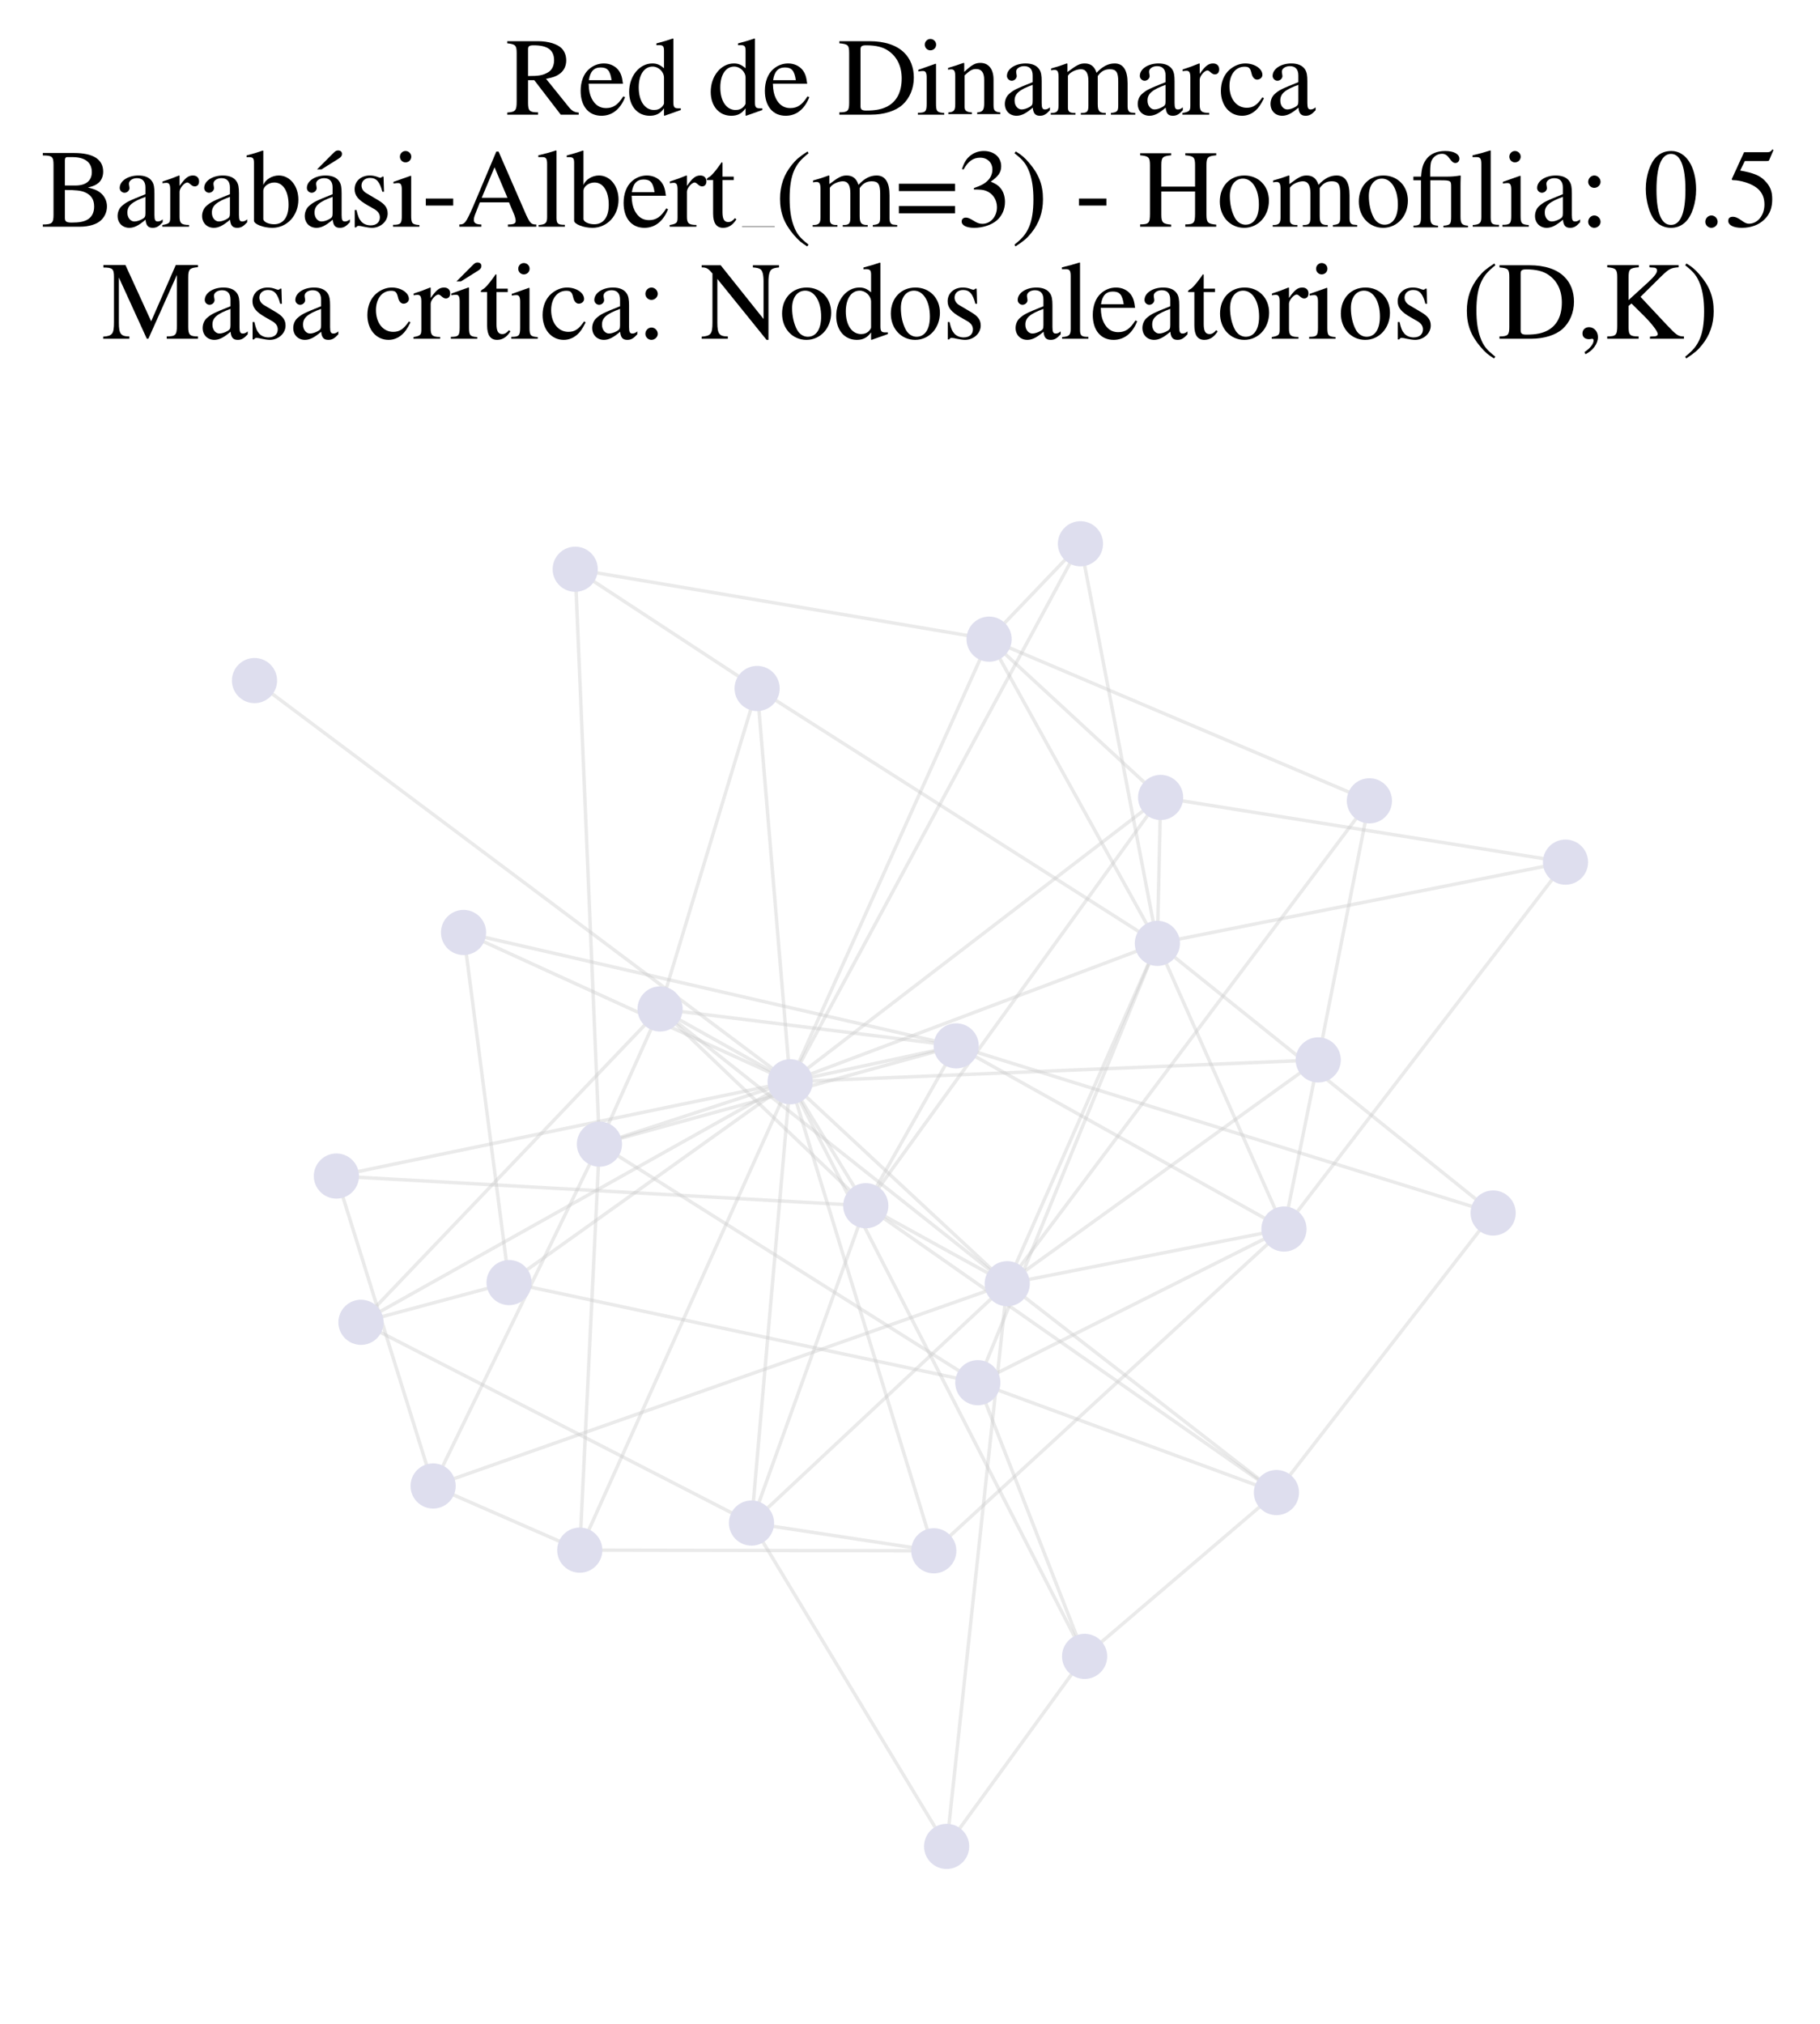 <?xml version="1.0" encoding="utf-8" standalone="no"?>
<!DOCTYPE svg PUBLIC "-//W3C//DTD SVG 1.1//EN"
  "http://www.w3.org/Graphics/SVG/1.1/DTD/svg11.dtd">
<svg xmlns:xlink="http://www.w3.org/1999/xlink" width="160.052pt" height="177.988pt" viewBox="0 0 160.052 177.988" xmlns="http://www.w3.org/2000/svg" version="1.1">
 <defs>
  <style type="text/css">*{stroke-linejoin: round; stroke-linecap: butt}</style>
 </defs>
 <g id="figure_1">
  <g id="patch_1">
   <path d="M 0 177.988 
L 160.052 177.988 
L 160.052 -0 
L 0 -0 
z
" style="fill: #ffffff"/>
  </g>
  <g id="axes_1">
   <g id="LineCollection_1">
    <path d="M 69.485 95.124 
L 58.048 88.721 
" clip-path="url(#pc110da9349)" style="fill: none; stroke: #cccccc; stroke-opacity: 0.4; stroke-width: 0.3"/>
    <path d="M 69.485 95.124 
L 115.926 93.201 
" clip-path="url(#pc110da9349)" style="fill: none; stroke: #cccccc; stroke-opacity: 0.4; stroke-width: 0.3"/>
    <path d="M 69.485 95.124 
L 22.382 59.845 
" clip-path="url(#pc110da9349)" style="fill: none; stroke: #cccccc; stroke-opacity: 0.4; stroke-width: 0.3"/>
    <path d="M 69.485 95.124 
L 88.577 112.882 
" clip-path="url(#pc110da9349)" style="fill: none; stroke: #cccccc; stroke-opacity: 0.4; stroke-width: 0.3"/>
    <path d="M 69.485 95.124 
L 76.137 106.024 
" clip-path="url(#pc110da9349)" style="fill: none; stroke: #cccccc; stroke-opacity: 0.4; stroke-width: 0.3"/>
    <path d="M 69.485 95.124 
L 84.088 91.968 
" clip-path="url(#pc110da9349)" style="fill: none; stroke: #cccccc; stroke-opacity: 0.4; stroke-width: 0.3"/>
    <path d="M 69.485 95.124 
L 52.715 100.608 
" clip-path="url(#pc110da9349)" style="fill: none; stroke: #cccccc; stroke-opacity: 0.4; stroke-width: 0.3"/>
    <path d="M 69.485 95.124 
L 66.088 133.929 
" clip-path="url(#pc110da9349)" style="fill: none; stroke: #cccccc; stroke-opacity: 0.4; stroke-width: 0.3"/>
    <path d="M 69.485 95.124 
L 82.117 136.368 
" clip-path="url(#pc110da9349)" style="fill: none; stroke: #cccccc; stroke-opacity: 0.4; stroke-width: 0.3"/>
    <path d="M 69.485 95.124 
L 31.745 116.275 
" clip-path="url(#pc110da9349)" style="fill: none; stroke: #cccccc; stroke-opacity: 0.4; stroke-width: 0.3"/>
    <path d="M 69.485 95.124 
L 50.985 136.31 
" clip-path="url(#pc110da9349)" style="fill: none; stroke: #cccccc; stroke-opacity: 0.4; stroke-width: 0.3"/>
    <path d="M 69.485 95.124 
L 101.78 82.955 
" clip-path="url(#pc110da9349)" style="fill: none; stroke: #cccccc; stroke-opacity: 0.4; stroke-width: 0.3"/>
    <path d="M 69.485 95.124 
L 44.769 112.782 
" clip-path="url(#pc110da9349)" style="fill: none; stroke: #cccccc; stroke-opacity: 0.4; stroke-width: 0.3"/>
    <path d="M 69.485 95.124 
L 40.763 81.997 
" clip-path="url(#pc110da9349)" style="fill: none; stroke: #cccccc; stroke-opacity: 0.4; stroke-width: 0.3"/>
    <path d="M 69.485 95.124 
L 95.381 145.651 
" clip-path="url(#pc110da9349)" style="fill: none; stroke: #cccccc; stroke-opacity: 0.4; stroke-width: 0.3"/>
    <path d="M 69.485 95.124 
L 102.066 70.121 
" clip-path="url(#pc110da9349)" style="fill: none; stroke: #cccccc; stroke-opacity: 0.4; stroke-width: 0.3"/>
    <path d="M 69.485 95.124 
L 86.982 56.205 
" clip-path="url(#pc110da9349)" style="fill: none; stroke: #cccccc; stroke-opacity: 0.4; stroke-width: 0.3"/>
    <path d="M 69.485 95.124 
L 29.584 103.415 
" clip-path="url(#pc110da9349)" style="fill: none; stroke: #cccccc; stroke-opacity: 0.4; stroke-width: 0.3"/>
    <path d="M 69.485 95.124 
L 95.017 47.815 
" clip-path="url(#pc110da9349)" style="fill: none; stroke: #cccccc; stroke-opacity: 0.4; stroke-width: 0.3"/>
    <path d="M 69.485 95.124 
L 66.583 60.541 
" clip-path="url(#pc110da9349)" style="fill: none; stroke: #cccccc; stroke-opacity: 0.4; stroke-width: 0.3"/>
    <path d="M 58.048 88.721 
L 88.577 112.882 
" clip-path="url(#pc110da9349)" style="fill: none; stroke: #cccccc; stroke-opacity: 0.4; stroke-width: 0.3"/>
    <path d="M 58.048 88.721 
L 76.137 106.024 
" clip-path="url(#pc110da9349)" style="fill: none; stroke: #cccccc; stroke-opacity: 0.4; stroke-width: 0.3"/>
    <path d="M 58.048 88.721 
L 84.088 91.968 
" clip-path="url(#pc110da9349)" style="fill: none; stroke: #cccccc; stroke-opacity: 0.4; stroke-width: 0.3"/>
    <path d="M 58.048 88.721 
L 52.715 100.608 
" clip-path="url(#pc110da9349)" style="fill: none; stroke: #cccccc; stroke-opacity: 0.4; stroke-width: 0.3"/>
    <path d="M 58.048 88.721 
L 31.745 116.275 
" clip-path="url(#pc110da9349)" style="fill: none; stroke: #cccccc; stroke-opacity: 0.4; stroke-width: 0.3"/>
    <path d="M 58.048 88.721 
L 66.583 60.541 
" clip-path="url(#pc110da9349)" style="fill: none; stroke: #cccccc; stroke-opacity: 0.4; stroke-width: 0.3"/>
    <path d="M 115.926 93.201 
L 88.577 112.882 
" clip-path="url(#pc110da9349)" style="fill: none; stroke: #cccccc; stroke-opacity: 0.4; stroke-width: 0.3"/>
    <path d="M 115.926 93.201 
L 112.913 108.074 
" clip-path="url(#pc110da9349)" style="fill: none; stroke: #cccccc; stroke-opacity: 0.4; stroke-width: 0.3"/>
    <path d="M 115.926 93.201 
L 120.427 70.419 
" clip-path="url(#pc110da9349)" style="fill: none; stroke: #cccccc; stroke-opacity: 0.4; stroke-width: 0.3"/>
    <path d="M 88.577 112.882 
L 76.137 106.024 
" clip-path="url(#pc110da9349)" style="fill: none; stroke: #cccccc; stroke-opacity: 0.4; stroke-width: 0.3"/>
    <path d="M 88.577 112.882 
L 112.913 108.074 
" clip-path="url(#pc110da9349)" style="fill: none; stroke: #cccccc; stroke-opacity: 0.4; stroke-width: 0.3"/>
    <path d="M 88.577 112.882 
L 66.088 133.929 
" clip-path="url(#pc110da9349)" style="fill: none; stroke: #cccccc; stroke-opacity: 0.4; stroke-width: 0.3"/>
    <path d="M 88.577 112.882 
L 101.78 82.955 
" clip-path="url(#pc110da9349)" style="fill: none; stroke: #cccccc; stroke-opacity: 0.4; stroke-width: 0.3"/>
    <path d="M 88.577 112.882 
L 38.089 130.668 
" clip-path="url(#pc110da9349)" style="fill: none; stroke: #cccccc; stroke-opacity: 0.4; stroke-width: 0.3"/>
    <path d="M 88.577 112.882 
L 112.251 131.247 
" clip-path="url(#pc110da9349)" style="fill: none; stroke: #cccccc; stroke-opacity: 0.4; stroke-width: 0.3"/>
    <path d="M 88.577 112.882 
L 120.427 70.419 
" clip-path="url(#pc110da9349)" style="fill: none; stroke: #cccccc; stroke-opacity: 0.4; stroke-width: 0.3"/>
    <path d="M 88.577 112.882 
L 83.247 162.361 
" clip-path="url(#pc110da9349)" style="fill: none; stroke: #cccccc; stroke-opacity: 0.4; stroke-width: 0.3"/>
    <path d="M 76.137 106.024 
L 84.088 91.968 
" clip-path="url(#pc110da9349)" style="fill: none; stroke: #cccccc; stroke-opacity: 0.4; stroke-width: 0.3"/>
    <path d="M 76.137 106.024 
L 66.088 133.929 
" clip-path="url(#pc110da9349)" style="fill: none; stroke: #cccccc; stroke-opacity: 0.4; stroke-width: 0.3"/>
    <path d="M 76.137 106.024 
L 112.251 131.247 
" clip-path="url(#pc110da9349)" style="fill: none; stroke: #cccccc; stroke-opacity: 0.4; stroke-width: 0.3"/>
    <path d="M 76.137 106.024 
L 102.066 70.121 
" clip-path="url(#pc110da9349)" style="fill: none; stroke: #cccccc; stroke-opacity: 0.4; stroke-width: 0.3"/>
    <path d="M 76.137 106.024 
L 29.584 103.415 
" clip-path="url(#pc110da9349)" style="fill: none; stroke: #cccccc; stroke-opacity: 0.4; stroke-width: 0.3"/>
    <path d="M 84.088 91.968 
L 52.715 100.608 
" clip-path="url(#pc110da9349)" style="fill: none; stroke: #cccccc; stroke-opacity: 0.4; stroke-width: 0.3"/>
    <path d="M 84.088 91.968 
L 112.913 108.074 
" clip-path="url(#pc110da9349)" style="fill: none; stroke: #cccccc; stroke-opacity: 0.4; stroke-width: 0.3"/>
    <path d="M 84.088 91.968 
L 40.763 81.997 
" clip-path="url(#pc110da9349)" style="fill: none; stroke: #cccccc; stroke-opacity: 0.4; stroke-width: 0.3"/>
    <path d="M 84.088 91.968 
L 131.308 106.665 
" clip-path="url(#pc110da9349)" style="fill: none; stroke: #cccccc; stroke-opacity: 0.4; stroke-width: 0.3"/>
    <path d="M 52.715 100.608 
L 50.985 136.31 
" clip-path="url(#pc110da9349)" style="fill: none; stroke: #cccccc; stroke-opacity: 0.4; stroke-width: 0.3"/>
    <path d="M 52.715 100.608 
L 85.99 121.585 
" clip-path="url(#pc110da9349)" style="fill: none; stroke: #cccccc; stroke-opacity: 0.4; stroke-width: 0.3"/>
    <path d="M 52.715 100.608 
L 38.089 130.668 
" clip-path="url(#pc110da9349)" style="fill: none; stroke: #cccccc; stroke-opacity: 0.4; stroke-width: 0.3"/>
    <path d="M 52.715 100.608 
L 50.585 50.055 
" clip-path="url(#pc110da9349)" style="fill: none; stroke: #cccccc; stroke-opacity: 0.4; stroke-width: 0.3"/>
    <path d="M 112.913 108.074 
L 82.117 136.368 
" clip-path="url(#pc110da9349)" style="fill: none; stroke: #cccccc; stroke-opacity: 0.4; stroke-width: 0.3"/>
    <path d="M 112.913 108.074 
L 101.78 82.955 
" clip-path="url(#pc110da9349)" style="fill: none; stroke: #cccccc; stroke-opacity: 0.4; stroke-width: 0.3"/>
    <path d="M 112.913 108.074 
L 85.99 121.585 
" clip-path="url(#pc110da9349)" style="fill: none; stroke: #cccccc; stroke-opacity: 0.4; stroke-width: 0.3"/>
    <path d="M 112.913 108.074 
L 137.671 75.812 
" clip-path="url(#pc110da9349)" style="fill: none; stroke: #cccccc; stroke-opacity: 0.4; stroke-width: 0.3"/>
    <path d="M 66.088 133.929 
L 82.117 136.368 
" clip-path="url(#pc110da9349)" style="fill: none; stroke: #cccccc; stroke-opacity: 0.4; stroke-width: 0.3"/>
    <path d="M 66.088 133.929 
L 31.745 116.275 
" clip-path="url(#pc110da9349)" style="fill: none; stroke: #cccccc; stroke-opacity: 0.4; stroke-width: 0.3"/>
    <path d="M 66.088 133.929 
L 83.247 162.361 
" clip-path="url(#pc110da9349)" style="fill: none; stroke: #cccccc; stroke-opacity: 0.4; stroke-width: 0.3"/>
    <path d="M 82.117 136.368 
L 50.985 136.31 
" clip-path="url(#pc110da9349)" style="fill: none; stroke: #cccccc; stroke-opacity: 0.4; stroke-width: 0.3"/>
    <path d="M 31.745 116.275 
L 44.769 112.782 
" clip-path="url(#pc110da9349)" style="fill: none; stroke: #cccccc; stroke-opacity: 0.4; stroke-width: 0.3"/>
    <path d="M 50.985 136.31 
L 38.089 130.668 
" clip-path="url(#pc110da9349)" style="fill: none; stroke: #cccccc; stroke-opacity: 0.4; stroke-width: 0.3"/>
    <path d="M 101.78 82.955 
L 85.99 121.585 
" clip-path="url(#pc110da9349)" style="fill: none; stroke: #cccccc; stroke-opacity: 0.4; stroke-width: 0.3"/>
    <path d="M 101.78 82.955 
L 102.066 70.121 
" clip-path="url(#pc110da9349)" style="fill: none; stroke: #cccccc; stroke-opacity: 0.4; stroke-width: 0.3"/>
    <path d="M 101.78 82.955 
L 86.982 56.205 
" clip-path="url(#pc110da9349)" style="fill: none; stroke: #cccccc; stroke-opacity: 0.4; stroke-width: 0.3"/>
    <path d="M 101.78 82.955 
L 95.017 47.815 
" clip-path="url(#pc110da9349)" style="fill: none; stroke: #cccccc; stroke-opacity: 0.4; stroke-width: 0.3"/>
    <path d="M 101.78 82.955 
L 66.583 60.541 
" clip-path="url(#pc110da9349)" style="fill: none; stroke: #cccccc; stroke-opacity: 0.4; stroke-width: 0.3"/>
    <path d="M 101.78 82.955 
L 137.671 75.812 
" clip-path="url(#pc110da9349)" style="fill: none; stroke: #cccccc; stroke-opacity: 0.4; stroke-width: 0.3"/>
    <path d="M 101.78 82.955 
L 131.308 106.665 
" clip-path="url(#pc110da9349)" style="fill: none; stroke: #cccccc; stroke-opacity: 0.4; stroke-width: 0.3"/>
    <path d="M 85.99 121.585 
L 44.769 112.782 
" clip-path="url(#pc110da9349)" style="fill: none; stroke: #cccccc; stroke-opacity: 0.4; stroke-width: 0.3"/>
    <path d="M 85.99 121.585 
L 112.251 131.247 
" clip-path="url(#pc110da9349)" style="fill: none; stroke: #cccccc; stroke-opacity: 0.4; stroke-width: 0.3"/>
    <path d="M 85.99 121.585 
L 95.381 145.651 
" clip-path="url(#pc110da9349)" style="fill: none; stroke: #cccccc; stroke-opacity: 0.4; stroke-width: 0.3"/>
    <path d="M 38.089 130.668 
L 29.584 103.415 
" clip-path="url(#pc110da9349)" style="fill: none; stroke: #cccccc; stroke-opacity: 0.4; stroke-width: 0.3"/>
    <path d="M 44.769 112.782 
L 40.763 81.997 
" clip-path="url(#pc110da9349)" style="fill: none; stroke: #cccccc; stroke-opacity: 0.4; stroke-width: 0.3"/>
    <path d="M 112.251 131.247 
L 95.381 145.651 
" clip-path="url(#pc110da9349)" style="fill: none; stroke: #cccccc; stroke-opacity: 0.4; stroke-width: 0.3"/>
    <path d="M 112.251 131.247 
L 131.308 106.665 
" clip-path="url(#pc110da9349)" style="fill: none; stroke: #cccccc; stroke-opacity: 0.4; stroke-width: 0.3"/>
    <path d="M 95.381 145.651 
L 83.247 162.361 
" clip-path="url(#pc110da9349)" style="fill: none; stroke: #cccccc; stroke-opacity: 0.4; stroke-width: 0.3"/>
    <path d="M 102.066 70.121 
L 86.982 56.205 
" clip-path="url(#pc110da9349)" style="fill: none; stroke: #cccccc; stroke-opacity: 0.4; stroke-width: 0.3"/>
    <path d="M 102.066 70.121 
L 137.671 75.812 
" clip-path="url(#pc110da9349)" style="fill: none; stroke: #cccccc; stroke-opacity: 0.4; stroke-width: 0.3"/>
    <path d="M 86.982 56.205 
L 95.017 47.815 
" clip-path="url(#pc110da9349)" style="fill: none; stroke: #cccccc; stroke-opacity: 0.4; stroke-width: 0.3"/>
    <path d="M 86.982 56.205 
L 120.427 70.419 
" clip-path="url(#pc110da9349)" style="fill: none; stroke: #cccccc; stroke-opacity: 0.4; stroke-width: 0.3"/>
    <path d="M 86.982 56.205 
L 50.585 50.055 
" clip-path="url(#pc110da9349)" style="fill: none; stroke: #cccccc; stroke-opacity: 0.4; stroke-width: 0.3"/>
    <path d="M 66.583 60.541 
L 50.585 50.055 
" clip-path="url(#pc110da9349)" style="fill: none; stroke: #cccccc; stroke-opacity: 0.4; stroke-width: 0.3"/>
   </g>
   <g id="PathCollection_1">
    <defs>
     <path id="C0_0_9c1cc01ea0" d="M 0 1.936 
C 0.514 1.936 1.006 1.732 1.369 1.369 
C 1.732 1.006 1.936 0.514 1.936 -0 
C 1.936 -0.514 1.732 -1.006 1.369 -1.369 
C 1.006 -1.732 0.514 -1.936 0 -1.936 
C -0.514 -1.936 -1.006 -1.732 -1.369 -1.369 
C -1.732 -1.006 -1.936 -0.514 -1.936 0 
C -1.936 0.514 -1.732 1.006 -1.369 1.369 
C -1.006 1.732 -0.514 1.936 0 1.936 
z
"/>
    </defs>
    <g clip-path="url(#pc110da9349)">
     <use xlink:href="#C0_0_9c1cc01ea0" x="69.485" y="95.124" style="fill: #dedeee; stroke: #dedeee; stroke-width: 0.1"/>
    </g>
    <g clip-path="url(#pc110da9349)">
     <use xlink:href="#C0_0_9c1cc01ea0" x="58.048" y="88.721" style="fill: #dedeee; stroke: #dedeee; stroke-width: 0.1"/>
    </g>
    <g clip-path="url(#pc110da9349)">
     <use xlink:href="#C0_0_9c1cc01ea0" x="115.926" y="93.201" style="fill: #dedeee; stroke: #dedeee; stroke-width: 0.1"/>
    </g>
    <g clip-path="url(#pc110da9349)">
     <use xlink:href="#C0_0_9c1cc01ea0" x="22.382" y="59.845" style="fill: #dedeee; stroke: #dedeee; stroke-width: 0.1"/>
    </g>
    <g clip-path="url(#pc110da9349)">
     <use xlink:href="#C0_0_9c1cc01ea0" x="88.577" y="112.882" style="fill: #dedeee; stroke: #dedeee; stroke-width: 0.1"/>
    </g>
    <g clip-path="url(#pc110da9349)">
     <use xlink:href="#C0_0_9c1cc01ea0" x="76.137" y="106.024" style="fill: #dedeee; stroke: #dedeee; stroke-width: 0.1"/>
    </g>
    <g clip-path="url(#pc110da9349)">
     <use xlink:href="#C0_0_9c1cc01ea0" x="84.088" y="91.968" style="fill: #dedeee; stroke: #dedeee; stroke-width: 0.1"/>
    </g>
    <g clip-path="url(#pc110da9349)">
     <use xlink:href="#C0_0_9c1cc01ea0" x="52.715" y="100.608" style="fill: #dedeee; stroke: #dedeee; stroke-width: 0.1"/>
    </g>
    <g clip-path="url(#pc110da9349)">
     <use xlink:href="#C0_0_9c1cc01ea0" x="112.913" y="108.074" style="fill: #dedeee; stroke: #dedeee; stroke-width: 0.1"/>
    </g>
    <g clip-path="url(#pc110da9349)">
     <use xlink:href="#C0_0_9c1cc01ea0" x="66.088" y="133.929" style="fill: #dedeee; stroke: #dedeee; stroke-width: 0.1"/>
    </g>
    <g clip-path="url(#pc110da9349)">
     <use xlink:href="#C0_0_9c1cc01ea0" x="82.117" y="136.368" style="fill: #dedeee; stroke: #dedeee; stroke-width: 0.1"/>
    </g>
    <g clip-path="url(#pc110da9349)">
     <use xlink:href="#C0_0_9c1cc01ea0" x="31.745" y="116.275" style="fill: #dedeee; stroke: #dedeee; stroke-width: 0.1"/>
    </g>
    <g clip-path="url(#pc110da9349)">
     <use xlink:href="#C0_0_9c1cc01ea0" x="50.985" y="136.31" style="fill: #dedeee; stroke: #dedeee; stroke-width: 0.1"/>
    </g>
    <g clip-path="url(#pc110da9349)">
     <use xlink:href="#C0_0_9c1cc01ea0" x="101.78" y="82.955" style="fill: #dedeee; stroke: #dedeee; stroke-width: 0.1"/>
    </g>
    <g clip-path="url(#pc110da9349)">
     <use xlink:href="#C0_0_9c1cc01ea0" x="85.99" y="121.585" style="fill: #dedeee; stroke: #dedeee; stroke-width: 0.1"/>
    </g>
    <g clip-path="url(#pc110da9349)">
     <use xlink:href="#C0_0_9c1cc01ea0" x="38.089" y="130.668" style="fill: #dedeee; stroke: #dedeee; stroke-width: 0.1"/>
    </g>
    <g clip-path="url(#pc110da9349)">
     <use xlink:href="#C0_0_9c1cc01ea0" x="44.769" y="112.782" style="fill: #dedeee; stroke: #dedeee; stroke-width: 0.1"/>
    </g>
    <g clip-path="url(#pc110da9349)">
     <use xlink:href="#C0_0_9c1cc01ea0" x="40.763" y="81.997" style="fill: #dedeee; stroke: #dedeee; stroke-width: 0.1"/>
    </g>
    <g clip-path="url(#pc110da9349)">
     <use xlink:href="#C0_0_9c1cc01ea0" x="112.251" y="131.247" style="fill: #dedeee; stroke: #dedeee; stroke-width: 0.1"/>
    </g>
    <g clip-path="url(#pc110da9349)">
     <use xlink:href="#C0_0_9c1cc01ea0" x="95.381" y="145.651" style="fill: #dedeee; stroke: #dedeee; stroke-width: 0.1"/>
    </g>
    <g clip-path="url(#pc110da9349)">
     <use xlink:href="#C0_0_9c1cc01ea0" x="102.066" y="70.121" style="fill: #dedeee; stroke: #dedeee; stroke-width: 0.1"/>
    </g>
    <g clip-path="url(#pc110da9349)">
     <use xlink:href="#C0_0_9c1cc01ea0" x="86.982" y="56.205" style="fill: #dedeee; stroke: #dedeee; stroke-width: 0.1"/>
    </g>
    <g clip-path="url(#pc110da9349)">
     <use xlink:href="#C0_0_9c1cc01ea0" x="29.584" y="103.415" style="fill: #dedeee; stroke: #dedeee; stroke-width: 0.1"/>
    </g>
    <g clip-path="url(#pc110da9349)">
     <use xlink:href="#C0_0_9c1cc01ea0" x="95.017" y="47.815" style="fill: #dedeee; stroke: #dedeee; stroke-width: 0.1"/>
    </g>
    <g clip-path="url(#pc110da9349)">
     <use xlink:href="#C0_0_9c1cc01ea0" x="66.583" y="60.541" style="fill: #dedeee; stroke: #dedeee; stroke-width: 0.1"/>
    </g>
    <g clip-path="url(#pc110da9349)">
     <use xlink:href="#C0_0_9c1cc01ea0" x="120.427" y="70.419" style="fill: #dedeee; stroke: #dedeee; stroke-width: 0.1"/>
    </g>
    <g clip-path="url(#pc110da9349)">
     <use xlink:href="#C0_0_9c1cc01ea0" x="137.671" y="75.812" style="fill: #dedeee; stroke: #dedeee; stroke-width: 0.1"/>
    </g>
    <g clip-path="url(#pc110da9349)">
     <use xlink:href="#C0_0_9c1cc01ea0" x="131.308" y="106.665" style="fill: #dedeee; stroke: #dedeee; stroke-width: 0.1"/>
    </g>
    <g clip-path="url(#pc110da9349)">
     <use xlink:href="#C0_0_9c1cc01ea0" x="50.585" y="50.055" style="fill: #dedeee; stroke: #dedeee; stroke-width: 0.1"/>
    </g>
    <g clip-path="url(#pc110da9349)">
     <use xlink:href="#C0_0_9c1cc01ea0" x="83.247" y="162.361" style="fill: #dedeee; stroke: #dedeee; stroke-width: 0.1"/>
    </g>
   </g>
   <g id="text_1">
    <!-- Red de Dinamarca -->
    <g transform="translate(44.438 10.084) scale(0.096 -0.096)">
     <defs>
      <path id="NimbusRomNo9L-Regu-52" d="M 4218 121 
C 3974 140 3846 205 3661 424 
L 2342 2061 
C 2771 2143 2963 2219 3174 2388 
C 3379 2553 3501 2818 3501 3113 
C 3501 3385 3418 3618 3251 3801 
C 3008 4059 2477 4224 1875 4224 
L 109 4224 
L 109 4102 
C 589 4051 653 3981 653 3528 
L 653 765 
C 653 236 589 159 109 121 
L 109 0 
L 1882 0 
L 1882 134 
C 1389 134 1306 219 1306 692 
L 1306 1984 
L 1664 1984 
L 3187 0 
L 4218 0 
L 4218 121 
z
M 1306 3762 
C 1306 3937 1376 3987 1632 3987 
C 2432 3987 2803 3716 2803 3123 
C 2803 2807 2669 2542 2438 2423 
C 2144 2258 1920 2221 1306 2221 
L 1306 3762 
z
" transform="scale(0.016)"/>
      <path id="NimbusRomNo9L-Regu-65" d="M 2611 1053 
C 2304 564 2029 378 1619 378 
C 1254 378 979 564 794 930 
C 678 1174 634 1386 621 1779 
L 2592 1779 
C 2541 2193 2477 2377 2317 2581 
C 2125 2811 1830 2944 1498 2944 
C 1178 2944 877 2829 634 2611 
C 333 2349 160 1894 160 1370 
C 160 486 621 -64 1357 -64 
C 1965 -64 2445 315 2714 1008 
L 2611 1053 
z
M 634 1984 
C 704 2479 922 2714 1312 2714 
C 1702 2714 1856 2535 1939 1984 
L 634 1984 
z
" transform="scale(0.016)"/>
      <path id="NimbusRomNo9L-Regu-64" d="M 2202 -64 
L 3142 269 
L 3142 365 
C 3027 365 3014 365 2995 365 
C 2765 365 2714 435 2714 731 
L 2714 4364 
L 2682 4377 
C 2374 4268 2150 4204 1741 4096 
L 1741 3994 
C 1792 4000 1830 4000 1882 4000 
C 2118 4000 2176 3936 2176 3672 
L 2176 2669 
C 1933 2874 1760 2944 1504 2944 
C 768 2944 173 2221 173 1312 
C 173 493 653 -64 1357 -64 
C 1715 -64 1958 64 2176 365 
L 2176 -45 
L 2202 -64 
z
M 2176 653 
C 2176 608 2131 531 2067 461 
C 1952 333 1792 269 1606 269 
C 1075 269 723 781 723 1568 
C 723 2291 1037 2765 1523 2765 
C 1862 2765 2176 2464 2176 2125 
L 2176 653 
z
" transform="scale(0.016)"/>
      <path id="NimbusRomNo9L-Regu-44" d="M 666 679 
C 666 217 589 134 102 134 
L 102 0 
L 1920 0 
C 2662 0 3334 210 3731 568 
C 4147 944 4384 1512 4384 2131 
C 4384 2706 4192 3203 3840 3554 
C 3405 3994 2707 4224 1830 4224 
L 102 4224 
L 102 4102 
C 608 4057 666 4000 666 3525 
L 666 679 
z
M 1318 3738 
C 1318 3936 1389 3987 1651 3987 
C 2202 3987 2618 3885 2925 3668 
C 3424 3323 3686 2775 3686 2087 
C 3686 1334 3424 798 2906 498 
C 2579 314 2208 237 1651 237 
C 1395 237 1318 294 1318 498 
L 1318 3738 
z
" transform="scale(0.016)"/>
      <path id="NimbusRomNo9L-Regu-69" d="M 1120 2929 
L 128 2579 
L 128 2484 
L 179 2490 
C 256 2502 339 2509 397 2509 
C 550 2509 608 2406 608 2125 
L 608 640 
C 608 179 544 109 102 109 
L 102 0 
L 1619 0 
L 1619 96 
C 1197 128 1146 191 1146 650 
L 1146 2910 
L 1120 2929 
z
M 819 4352 
C 646 4352 499 4205 499 4026 
C 499 3847 640 3699 819 3699 
C 1005 3699 1152 3840 1152 4026 
C 1152 4205 1005 4352 819 4352 
z
" transform="scale(0.016)"/>
      <path id="NimbusRomNo9L-Regu-6e" d="M 102 2579 
C 141 2598 205 2605 275 2605 
C 454 2605 512 2509 512 2195 
L 512 608 
C 512 243 442 154 115 128 
L 115 32 
L 1472 32 
L 1472 128 
C 1146 154 1050 230 1050 461 
L 1050 2259 
C 1357 2547 1498 2624 1709 2624 
C 2022 2624 2176 2426 2176 2003 
L 2176 666 
C 2176 262 2093 154 1773 128 
L 1773 32 
L 3104 32 
L 3104 128 
C 2790 160 2714 237 2714 550 
L 2714 2016 
C 2714 2618 2432 2976 1958 2976 
C 1664 2976 1466 2867 1030 2458 
L 1030 2963 
L 986 2976 
C 672 2861 454 2790 102 2688 
L 102 2579 
z
" transform="scale(0.016)"/>
      <path id="NimbusRomNo9L-Regu-61" d="M 2829 423 
C 2720 333 2643 301 2547 301 
C 2400 301 2355 390 2355 672 
L 2355 1920 
C 2355 2253 2323 2438 2227 2592 
C 2086 2822 1811 2944 1434 2944 
C 832 2944 358 2630 358 2227 
C 358 2080 486 1952 634 1952 
C 787 1952 922 2080 922 2221 
C 922 2246 915 2278 909 2323 
C 896 2381 890 2432 890 2477 
C 890 2650 1094 2790 1350 2790 
C 1664 2790 1837 2605 1837 2259 
L 1837 1869 
C 851 1472 742 1421 467 1178 
C 326 1050 237 832 237 621 
C 237 218 518 -64 909 -64 
C 1190 -64 1453 70 1843 403 
C 1875 70 1990 -64 2253 -64 
C 2470 -64 2605 13 2829 256 
L 2829 423 
z
M 1837 783 
C 1837 584 1805 526 1670 449 
C 1517 359 1338 301 1203 301 
C 979 301 800 520 800 796 
L 800 822 
C 800 1201 1062 1433 1837 1715 
L 1837 783 
z
" transform="scale(0.016)"/>
      <path id="NimbusRomNo9L-Regu-6d" d="M 122 2547 
C 205 2566 256 2573 326 2573 
C 493 2573 550 2470 550 2162 
L 550 539 
C 550 192 461 96 102 96 
L 102 0 
L 1523 0 
L 1523 96 
C 1184 96 1088 166 1088 418 
L 1088 2234 
C 1088 2246 1139 2310 1184 2355 
C 1344 2502 1619 2611 1843 2611 
C 2125 2611 2266 2385 2266 1932 
L 2266 528 
C 2266 167 2195 96 1830 96 
L 1830 0 
L 3264 0 
L 3264 96 
C 2899 96 2803 205 2803 603 
L 2803 2221 
C 2995 2496 3206 2611 3501 2611 
C 3866 2611 3981 2438 3981 1907 
L 3981 557 
C 3981 192 3930 141 3558 96 
L 3558 0 
L 4960 0 
L 4960 96 
L 4794 115 
C 4602 115 4518 230 4518 480 
L 4518 1802 
C 4518 2559 4269 2944 3776 2944 
C 3405 2944 3078 2778 2733 2407 
C 2618 2771 2400 2944 2054 2944 
C 1773 2944 1594 2854 1062 2451 
L 1062 2931 
L 1018 2944 
C 691 2822 474 2752 122 2656 
L 122 2547 
z
" transform="scale(0.016)"/>
      <path id="NimbusRomNo9L-Regu-72" d="M 45 2496 
C 134 2515 192 2522 269 2522 
C 429 2522 486 2419 486 2138 
L 486 538 
C 486 218 442 173 32 96 
L 32 0 
L 1568 0 
L 1568 102 
C 1133 102 1024 199 1024 565 
L 1024 2013 
C 1024 2219 1299 2541 1472 2541 
C 1510 2541 1568 2509 1638 2445 
C 1741 2355 1811 2317 1894 2317 
C 2048 2317 2144 2426 2144 2605 
C 2144 2816 2010 2944 1792 2944 
C 1523 2944 1338 2797 1024 2343 
L 1024 2931 
L 992 2944 
C 653 2803 422 2721 45 2599 
L 45 2496 
z
" transform="scale(0.016)"/>
      <path id="NimbusRomNo9L-Regu-63" d="M 2547 998 
C 2240 550 2010 397 1645 397 
C 1062 397 653 909 653 1645 
C 653 2304 1005 2758 1523 2758 
C 1754 2758 1837 2688 1901 2451 
L 1939 2310 
C 1990 2131 2106 2016 2240 2016 
C 2406 2016 2547 2138 2547 2285 
C 2547 2643 2099 2944 1562 2944 
C 1248 2944 922 2816 659 2586 
C 339 2304 160 1869 160 1363 
C 160 531 666 -64 1376 -64 
C 1664 -64 1920 38 2150 237 
C 2323 390 2445 563 2637 941 
L 2547 998 
z
" transform="scale(0.016)"/>
     </defs>
     <use xlink:href="#NimbusRomNo9L-Regu-52" transform="scale(0.996)"/>
     <use xlink:href="#NimbusRomNo9L-Regu-65" transform="translate(66.45 0) scale(0.996)"/>
     <use xlink:href="#NimbusRomNo9L-Regu-64" transform="translate(110.684 0) scale(0.996)"/>
     <use xlink:href="#NimbusRomNo9L-Regu-64" transform="translate(185.403 0) scale(0.996)"/>
     <use xlink:href="#NimbusRomNo9L-Regu-65" transform="translate(235.217 0) scale(0.996)"/>
     <use xlink:href="#NimbusRomNo9L-Regu-44" transform="translate(304.357 0) scale(0.996)"/>
     <use xlink:href="#NimbusRomNo9L-Regu-69" transform="translate(376.287 0) scale(0.996)"/>
     <use xlink:href="#NimbusRomNo9L-Regu-6e" transform="translate(403.982 0) scale(0.996)"/>
     <use xlink:href="#NimbusRomNo9L-Regu-61" transform="translate(453.795 0) scale(0.996)"/>
     <use xlink:href="#NimbusRomNo9L-Regu-6d" transform="translate(498.029 0) scale(0.996)"/>
     <use xlink:href="#NimbusRomNo9L-Regu-61" transform="translate(575.537 0) scale(0.996)"/>
     <use xlink:href="#NimbusRomNo9L-Regu-72" transform="translate(619.771 0) scale(0.996)"/>
     <use xlink:href="#NimbusRomNo9L-Regu-63" transform="translate(652.946 0) scale(0.996)"/>
     <use xlink:href="#NimbusRomNo9L-Regu-61" transform="translate(697.179 0) scale(0.996)"/>
    </g>
    <!-- Barabási-Albert_(m=3) - Homofilia: 0.5 -->
    <g transform="translate(3.6 19.936) scale(0.096 -0.096)">
     <defs>
      <path id="NimbusRomNo9L-Regu-42" d="M 109 4237 
L 109 4096 
C 646 4096 723 4026 723 3548 
L 723 689 
C 723 212 640 128 109 128 
L 109 0 
L 2246 0 
C 2746 0 3200 136 3437 356 
C 3667 564 3795 855 3795 1165 
C 3795 1451 3680 1710 3482 1897 
C 3290 2072 3117 2150 2701 2253 
C 3034 2335 3168 2398 3322 2531 
C 3482 2671 3578 2903 3578 3163 
C 3578 3871 3008 4237 1901 4237 
L 109 4237 
z
M 1376 2112 
C 1997 2112 2291 2080 2522 1982 
C 2886 1827 3059 1568 3059 1159 
C 3059 809 2925 555 2669 406 
C 2464 290 2202 238 1779 238 
C 1466 238 1376 296 1376 504 
L 1376 2112 
z
M 1376 2368 
L 1376 3812 
C 1376 3944 1421 4001 1517 4001 
L 1798 4001 
C 2534 4001 2925 3699 2925 3137 
C 2925 2646 2586 2368 1984 2368 
L 1376 2368 
z
" transform="scale(0.016)"/>
      <path id="NimbusRomNo9L-Regu-62" d="M 979 4364 
L 947 4377 
C 678 4281 506 4230 205 4147 
L 19 4096 
L 19 3994 
C 58 4000 83 4000 128 4000 
C 384 4000 442 3942 442 3673 
L 442 347 
C 442 147 986 -64 1498 -64 
C 2342 -64 2995 640 2995 1555 
C 2995 2342 2509 2944 1869 2944 
C 1478 2944 1107 2714 979 2400 
L 979 4364 
z
M 979 2061 
C 979 2310 1280 2541 1613 2541 
C 2112 2541 2432 2042 2432 1261 
C 2432 550 2125 141 1600 141 
C 1267 141 979 288 979 448 
L 979 2061 
z
" transform="scale(0.016)"/>
      <path id="NimbusRomNo9L-Regu-b4" d="M 851 3264 
L 1837 3882 
C 1971 3964 2029 4047 2029 4148 
C 2029 4275 1946 4352 1805 4352 
C 1709 4352 1651 4320 1536 4206 
L 595 3264 
L 851 3264 
z
" transform="scale(0.016)"/>
      <path id="NimbusRomNo9L-Regu-73" d="M 2016 2010 
L 1990 2880 
L 1920 2880 
L 1907 2867 
C 1850 2822 1843 2816 1818 2816 
C 1779 2816 1715 2829 1645 2861 
C 1504 2915 1363 2944 1197 2944 
C 691 2944 326 2616 326 2154 
C 326 1796 531 1539 1075 1231 
L 1446 1020 
C 1670 892 1779 737 1779 539 
C 1779 256 1574 77 1248 77 
C 1030 77 832 159 710 298 
C 576 455 518 600 435 960 
L 333 960 
L 333 -39 
L 416 -39 
C 461 33 486 48 563 48 
C 621 48 710 35 858 -2 
C 1037 -39 1210 -64 1325 -64 
C 1818 -64 2227 308 2227 757 
C 2227 1077 2074 1289 1690 1520 
L 998 1930 
C 819 2033 723 2194 723 2367 
C 723 2624 922 2803 1216 2803 
C 1581 2803 1773 2583 1920 2010 
L 2016 2010 
z
" transform="scale(0.016)"/>
      <path id="NimbusRomNo9L-Regu-2d" d="M 250 1619 
L 250 1216 
L 1824 1216 
L 1824 1619 
L 250 1619 
z
" transform="scale(0.016)"/>
      <path id="NimbusRomNo9L-Regu-41" d="M 4518 128 
C 4230 128 4166 192 3942 667 
L 2349 4320 
L 2221 4320 
L 890 1168 
C 480 231 403 128 96 128 
L 96 0 
L 1363 0 
L 1363 128 
C 1056 128 928 212 928 393 
C 928 470 947 560 979 645 
L 1274 1401 
L 2950 1401 
L 3213 778 
C 3290 602 3334 434 3334 342 
C 3334 180 3226 128 2886 128 
L 2886 0 
L 4518 0 
L 4518 128 
z
M 1382 1664 
L 2118 3416 
L 2861 1664 
L 1382 1664 
z
" transform="scale(0.016)"/>
      <path id="NimbusRomNo9L-Regu-6c" d="M 122 4000 
L 160 4000 
C 230 4000 307 4000 358 4000 
C 563 4000 627 3910 627 3610 
L 627 557 
C 627 211 538 128 134 96 
L 134 0 
L 1645 0 
L 1645 109 
C 1242 109 1165 173 1165 528 
L 1165 4371 
L 1139 4384 
C 806 4275 563 4211 122 4103 
L 122 4000 
z
" transform="scale(0.016)"/>
      <path id="NimbusRomNo9L-Regu-74" d="M 1632 2880 
L 986 2880 
L 986 3622 
C 986 3686 979 3706 941 3706 
C 896 3648 858 3590 813 3526 
C 570 3174 294 2867 192 2841 
C 122 2794 83 2748 83 2715 
C 83 2695 90 2682 109 2682 
L 448 2682 
L 448 751 
C 448 212 640 -64 1018 -64 
C 1331 -64 1574 90 1786 423 
L 1702 493 
C 1568 333 1459 269 1318 269 
C 1082 269 986 443 986 847 
L 986 2682 
L 1632 2682 
L 1632 2880 
z
" transform="scale(0.016)"/>
      <path id="NimbusRomNo9L-Regu-28" d="M 1888 4326 
C 1414 4019 1222 3853 986 3558 
C 531 3002 307 2362 307 1613 
C 307 800 544 173 1107 -480 
C 1370 -787 1536 -928 1869 -1133 
L 1946 -1030 
C 1434 -627 1254 -403 1082 77 
C 928 506 858 992 858 1632 
C 858 2304 941 2829 1114 3226 
C 1293 3622 1485 3853 1946 4224 
L 1888 4326 
z
" transform="scale(0.016)"/>
      <path id="NimbusRomNo9L-Regu-3d" d="M 3418 2470 
L 192 2470 
L 192 2048 
L 3418 2048 
L 3418 2470 
z
M 3418 1190 
L 192 1190 
L 192 768 
L 3418 768 
L 3418 1190 
z
" transform="scale(0.016)"/>
      <path id="NimbusRomNo9L-Regu-33" d="M 979 2138 
C 1357 2138 1504 2125 1658 2068 
C 2054 1927 2304 1562 2304 1120 
C 2304 583 1939 167 1466 167 
C 1293 167 1165 212 928 365 
C 736 480 627 525 518 525 
C 371 525 275 436 275 301 
C 275 77 550 -64 998 -64 
C 1491 -64 1997 103 2298 365 
C 2598 628 2765 999 2765 1428 
C 2765 1754 2662 2055 2477 2253 
C 2349 2394 2227 2471 1946 2592 
C 2387 2893 2547 3130 2547 3476 
C 2547 3994 2138 4352 1549 4352 
C 1229 4352 947 4244 717 4039 
C 525 3866 429 3699 288 3315 
L 384 3290 
C 646 3757 934 3968 1338 3968 
C 1754 3968 2042 3687 2042 3284 
C 2042 3053 1946 2823 1786 2663 
C 1594 2471 1414 2375 979 2221 
L 979 2138 
z
" transform="scale(0.016)"/>
      <path id="NimbusRomNo9L-Regu-29" d="M 243 -1133 
C 717 -826 909 -659 1146 -365 
C 1600 192 1824 832 1824 1581 
C 1824 2400 1587 3021 1024 3674 
C 762 3981 595 4122 262 4326 
L 186 4224 
C 698 3821 870 3597 1050 3117 
C 1203 2688 1274 2202 1274 1562 
C 1274 896 1190 365 1018 -26 
C 838 -429 646 -659 186 -1030 
L 243 -1133 
z
" transform="scale(0.016)"/>
      <path id="NimbusRomNo9L-Regu-48" d="M 1338 2304 
L 1338 3533 
C 1338 3990 1408 4059 1901 4104 
L 1901 4224 
L 122 4224 
L 122 4104 
C 614 4059 685 3989 685 3527 
L 685 749 
C 685 210 621 134 122 134 
L 122 0 
L 1901 0 
L 1901 121 
C 1421 159 1338 242 1338 699 
L 1338 2022 
L 3277 2022 
L 3277 757 
C 3277 211 3213 134 2714 134 
L 2714 0 
L 4493 0 
L 4493 121 
C 4013 159 3930 242 3930 696 
L 3930 3529 
C 3930 3989 4000 4059 4493 4104 
L 4493 4224 
L 2714 4224 
L 2714 4104 
C 3206 4059 3277 3990 3277 3533 
L 3277 2304 
L 1338 2304 
z
" transform="scale(0.016)"/>
      <path id="NimbusRomNo9L-Regu-6f" d="M 1600 2944 
C 768 2944 186 2330 186 1446 
C 186 582 781 -64 1587 -64 
C 2394 -64 3008 614 3008 1498 
C 3008 2336 2419 2944 1600 2944 
z
M 1517 2765 
C 2054 2765 2432 2150 2432 1274 
C 2432 550 2144 115 1664 115 
C 1414 115 1178 269 1043 525 
C 864 858 762 1306 762 1760 
C 762 2368 1062 2765 1517 2765 
z
" transform="scale(0.016)"/>
      <path id="NimbusRomNo9L-Regu-2" d="M 198 2669 
L 634 2669 
L 634 566 
C 634 148 563 64 205 64 
L 205 -38 
L 1613 -38 
L 1613 58 
C 1254 84 1171 175 1171 532 
L 1171 2669 
L 1722 2669 
C 2336 2669 2368 2650 2368 2305 
L 2368 591 
C 2368 149 2323 90 1926 58 
L 1926 -38 
L 3334 -38 
L 3334 58 
C 2976 90 2906 175 2906 590 
L 2906 2289 
C 2906 2431 2906 2581 2918 2924 
L 2893 2943 
C 2611 2899 2426 2880 2170 2880 
L 1165 2880 
L 1165 3151 
C 1165 3429 1184 3624 1216 3732 
C 1306 4003 1555 4192 1843 4192 
C 2022 4192 2144 4110 2298 3895 
C 2419 3726 2502 3663 2611 3663 
C 2746 3663 2842 3770 2842 3909 
C 2842 4175 2522 4352 2029 4352 
C 1542 4352 1171 4188 941 3878 
C 749 3619 678 3385 640 2880 
L 198 2880 
L 198 2669 
z
" transform="scale(0.016)"/>
      <path id="NimbusRomNo9L-Regu-3a" d="M 870 2944 
C 678 2944 518 2777 518 2579 
C 518 2393 678 2233 864 2233 
C 1062 2233 1229 2393 1229 2579 
C 1229 2777 1062 2944 870 2944 
z
M 870 646 
C 678 646 518 480 518 281 
C 518 96 678 -64 864 -64 
C 1062 -64 1229 96 1229 281 
C 1229 480 1062 646 870 646 
z
" transform="scale(0.016)"/>
      <path id="NimbusRomNo9L-Regu-30" d="M 1626 4352 
C 1274 4352 1005 4244 768 4020 
C 397 3661 154 2925 154 2176 
C 154 1479 365 730 666 372 
C 902 90 1229 -64 1600 -64 
C 1926 -64 2202 45 2432 269 
C 2803 621 3046 1364 3046 2138 
C 3046 3450 2464 4352 1626 4352 
z
M 1606 4186 
C 2144 4186 2432 3463 2432 2125 
C 2432 788 2150 103 1600 103 
C 1050 103 768 788 768 2119 
C 768 3476 1056 4186 1606 4186 
z
" transform="scale(0.016)"/>
      <path id="NimbusRomNo9L-Regu-2e" d="M 800 646 
C 608 646 448 480 448 281 
C 448 96 608 -64 794 -64 
C 992 -64 1158 96 1158 281 
C 1158 480 992 646 800 646 
z
" transform="scale(0.016)"/>
      <path id="NimbusRomNo9L-Regu-35" d="M 1158 3776 
L 2413 3776 
C 2515 3776 2541 3789 2560 3834 
L 2803 4403 
L 2746 4448 
C 2650 4314 2586 4282 2451 4282 
L 1114 4282 
L 416 2759 
C 410 2746 410 2740 410 2727 
C 410 2695 435 2676 486 2676 
C 691 2676 947 2631 1210 2547 
C 1946 2309 2285 1910 2285 1274 
C 2285 656 1894 173 1395 173 
C 1267 173 1158 218 966 360 
C 762 508 614 572 480 572 
C 294 572 205 495 205 334 
C 205 90 506 -64 986 -64 
C 1523 -64 1984 110 2304 438 
C 2598 728 2733 1094 2733 1583 
C 2733 2046 2611 2342 2291 2663 
C 2010 2947 1645 3094 890 3229 
L 1158 3776 
z
" transform="scale(0.016)"/>
     </defs>
     <use xlink:href="#NimbusRomNo9L-Regu-42" transform="scale(0.996)"/>
     <use xlink:href="#NimbusRomNo9L-Regu-61" transform="translate(66.45 0) scale(0.996)"/>
     <use xlink:href="#NimbusRomNo9L-Regu-72" transform="translate(110.684 0) scale(0.996)"/>
     <use xlink:href="#NimbusRomNo9L-Regu-61" transform="translate(143.859 0) scale(0.996)"/>
     <use xlink:href="#NimbusRomNo9L-Regu-62" transform="translate(188.092 0) scale(0.996)"/>
     <use xlink:href="#NimbusRomNo9L-Regu-b4" transform="translate(243.435 0.498) scale(0.996)"/>
     <use xlink:href="#NimbusRomNo9L-Regu-61" transform="translate(237.906 0) scale(0.996)"/>
     <use xlink:href="#NimbusRomNo9L-Regu-73" transform="translate(282.139 0) scale(0.996)"/>
     <use xlink:href="#NimbusRomNo9L-Regu-69" transform="translate(320.893 0) scale(0.996)"/>
     <use xlink:href="#NimbusRomNo9L-Regu-2d" transform="translate(348.588 0) scale(0.996)"/>
     <use xlink:href="#NimbusRomNo9L-Regu-41" transform="translate(381.763 0) scale(0.996)"/>
     <use xlink:href="#NimbusRomNo9L-Regu-6c" transform="translate(453.693 0) scale(0.996)"/>
     <use xlink:href="#NimbusRomNo9L-Regu-62" transform="translate(481.388 0) scale(0.996)"/>
     <use xlink:href="#NimbusRomNo9L-Regu-65" transform="translate(531.202 0) scale(0.996)"/>
     <use xlink:href="#NimbusRomNo9L-Regu-72" transform="translate(575.435 0) scale(0.996)"/>
     <use xlink:href="#NimbusRomNo9L-Regu-74" transform="translate(608.61 0) scale(0.996)"/>
     <use xlink:href="#NimbusRomNo9L-Regu-28" transform="translate(672.171 0) scale(0.996)"/>
     <use xlink:href="#NimbusRomNo9L-Regu-6d" transform="translate(705.346 0) scale(0.996)"/>
     <use xlink:href="#NimbusRomNo9L-Regu-3d" transform="translate(782.855 0) scale(0.996)"/>
     <use xlink:href="#NimbusRomNo9L-Regu-33" transform="translate(839.043 0) scale(0.996)"/>
     <use xlink:href="#NimbusRomNo9L-Regu-29" transform="translate(888.856 0) scale(0.996)"/>
     <use xlink:href="#NimbusRomNo9L-Regu-2d" transform="translate(946.938 0) scale(0.996)"/>
     <use xlink:href="#NimbusRomNo9L-Regu-48" transform="translate(1005.02 0) scale(0.996)"/>
     <use xlink:href="#NimbusRomNo9L-Regu-6f" transform="translate(1076.95 0) scale(0.996)"/>
     <use xlink:href="#NimbusRomNo9L-Regu-6d" transform="translate(1126.763 0) scale(0.996)"/>
     <use xlink:href="#NimbusRomNo9L-Regu-6f" transform="translate(1204.271 0) scale(0.996)"/>
     <use xlink:href="#NimbusRomNo9L-Regu-2" transform="translate(1254.085 0) scale(0.996)"/>
     <use xlink:href="#NimbusRomNo9L-Regu-6c" transform="translate(1309.476 0) scale(0.996)"/>
     <use xlink:href="#NimbusRomNo9L-Regu-69" transform="translate(1337.171 0) scale(0.996)"/>
     <use xlink:href="#NimbusRomNo9L-Regu-61" transform="translate(1364.867 0) scale(0.996)"/>
     <use xlink:href="#NimbusRomNo9L-Regu-3a" transform="translate(1409.1 0) scale(0.996)"/>
     <use xlink:href="#NimbusRomNo9L-Regu-30" transform="translate(1467.679 0) scale(0.996)"/>
     <use xlink:href="#NimbusRomNo9L-Regu-2e" transform="translate(1517.493 0) scale(0.996)"/>
     <use xlink:href="#NimbusRomNo9L-Regu-35" transform="translate(1542.399 0) scale(0.996)"/>
     <path d="M 642.283 0 
L 672.171 0 
L 672.171 0.399 
L 642.283 0.399 
L 642.283 0 
z
"/>
    </g>
    <!-- Masa crítica: Nodos aleatorios (D,K) -->
    <g transform="translate(8.956 29.788) scale(0.096 -0.096)">
     <defs>
      <path id="NimbusRomNo9L-Regu-4d" d="M 4314 3667 
L 4314 751 
C 4314 217 4237 134 3731 134 
L 3731 0 
L 5523 0 
L 5523 134 
C 5056 134 4966 223 4966 681 
L 4966 3536 
C 4966 3993 5050 4077 5523 4115 
L 5523 4237 
L 4250 4237 
L 2835 1004 
L 1357 4237 
L 90 4237 
L 90 4096 
C 614 4096 698 4019 698 3550 
L 698 943 
C 698 282 608 159 77 121 
L 77 0 
L 1581 0 
L 1581 134 
C 1088 134 979 282 979 931 
L 979 3520 
L 2586 0 
L 2675 0 
L 4314 3667 
z
" transform="scale(0.016)"/>
      <path id="NimbusRomNo9L-Regu-11" d="M 1120 2950 
L 128 2598 
L 128 2502 
L 179 2508 
C 256 2521 339 2528 397 2528 
C 550 2528 608 2424 608 2141 
L 608 644 
C 608 180 544 109 102 109 
L 102 0 
L 1619 0 
L 1619 96 
C 1197 128 1146 192 1146 654 
L 1146 2931 
L 1120 2950 
z
" transform="scale(0.016)"/>
      <path id="NimbusRomNo9L-Regu-4e" d="M 3917 -64 
L 3917 3287 
C 3917 3669 3981 3905 4102 3987 
C 4192 4051 4282 4077 4525 4102 
L 4525 4224 
L 3021 4224 
L 3021 4102 
C 3264 4083 3354 4057 3450 4000 
C 3578 3911 3635 3681 3635 3286 
L 3635 1136 
L 1171 4224 
L 77 4224 
L 77 4102 
C 352 4102 442 4051 698 3751 
L 698 938 
C 698 281 608 159 77 121 
L 77 0 
L 1581 0 
L 1581 134 
C 1088 134 979 281 979 928 
L 979 3439 
L 3808 -64 
L 3917 -64 
z
" transform="scale(0.016)"/>
      <path id="NimbusRomNo9L-Regu-2c" d="M 531 -889 
C 960 -678 1248 -288 1248 96 
C 1248 416 1024 666 736 666 
C 512 666 358 519 358 301 
C 358 96 506 -25 736 -25 
C 774 -25 819 -19 858 -13 
C 902 0 902 0 909 0 
C 960 0 998 -38 998 -89 
C 998 -294 819 -531 474 -768 
L 531 -889 
z
" transform="scale(0.016)"/>
      <path id="NimbusRomNo9L-Regu-4b" d="M 2643 4109 
C 2720 4096 2784 4096 2810 4096 
C 3002 4096 3078 4045 3078 3917 
C 3078 3775 2931 3583 2579 3257 
L 1446 2224 
L 1446 3534 
C 1446 4000 1517 4071 2035 4109 
L 2035 4231 
L 218 4231 
L 218 4109 
C 717 4071 794 3988 794 3531 
L 794 750 
C 794 217 723 134 218 134 
L 218 0 
L 2022 0 
L 2022 134 
C 1523 134 1446 211 1446 683 
L 1446 1891 
L 1613 2026 
L 2291 1355 
C 2778 876 3123 422 3123 269 
C 3123 179 3034 134 2854 134 
C 2822 134 2752 134 2675 121 
L 2675 0 
L 4627 0 
L 4627 134 
C 4294 134 4205 198 3622 816 
L 2131 2409 
L 3347 3611 
C 3782 4026 3885 4077 4320 4109 
L 4320 4231 
L 2643 4231 
L 2643 4109 
z
" transform="scale(0.016)"/>
     </defs>
     <use xlink:href="#NimbusRomNo9L-Regu-4d" transform="scale(0.996)"/>
     <use xlink:href="#NimbusRomNo9L-Regu-61" transform="translate(88.567 0) scale(0.996)"/>
     <use xlink:href="#NimbusRomNo9L-Regu-73" transform="translate(132.8 0) scale(0.996)"/>
     <use xlink:href="#NimbusRomNo9L-Regu-61" transform="translate(171.554 0) scale(0.996)"/>
     <use xlink:href="#NimbusRomNo9L-Regu-63" transform="translate(240.694 0) scale(0.996)"/>
     <use xlink:href="#NimbusRomNo9L-Regu-72" transform="translate(284.928 0) scale(0.996)"/>
     <use xlink:href="#NimbusRomNo9L-Regu-b4" transform="translate(315.363 0.498) scale(0.996)"/>
     <use xlink:href="#NimbusRomNo9L-Regu-11" transform="translate(318.103 0) scale(0.996)"/>
     <use xlink:href="#NimbusRomNo9L-Regu-74" transform="translate(345.798 0) scale(0.996)"/>
     <use xlink:href="#NimbusRomNo9L-Regu-69" transform="translate(373.493 0) scale(0.996)"/>
     <use xlink:href="#NimbusRomNo9L-Regu-63" transform="translate(401.189 0) scale(0.996)"/>
     <use xlink:href="#NimbusRomNo9L-Regu-61" transform="translate(445.422 0) scale(0.996)"/>
     <use xlink:href="#NimbusRomNo9L-Regu-3a" transform="translate(489.656 0) scale(0.996)"/>
     <use xlink:href="#NimbusRomNo9L-Regu-4e" transform="translate(548.235 0) scale(0.996)"/>
     <use xlink:href="#NimbusRomNo9L-Regu-6f" transform="translate(620.165 0) scale(0.996)"/>
     <use xlink:href="#NimbusRomNo9L-Regu-64" transform="translate(669.978 0) scale(0.996)"/>
     <use xlink:href="#NimbusRomNo9L-Regu-6f" transform="translate(719.791 0) scale(0.996)"/>
     <use xlink:href="#NimbusRomNo9L-Regu-73" transform="translate(769.605 0) scale(0.996)"/>
     <use xlink:href="#NimbusRomNo9L-Regu-61" transform="translate(833.265 0) scale(0.996)"/>
     <use xlink:href="#NimbusRomNo9L-Regu-6c" transform="translate(877.498 0) scale(0.996)"/>
     <use xlink:href="#NimbusRomNo9L-Regu-65" transform="translate(905.194 0) scale(0.996)"/>
     <use xlink:href="#NimbusRomNo9L-Regu-61" transform="translate(949.427 0) scale(0.996)"/>
     <use xlink:href="#NimbusRomNo9L-Regu-74" transform="translate(993.661 0) scale(0.996)"/>
     <use xlink:href="#NimbusRomNo9L-Regu-6f" transform="translate(1021.356 0) scale(0.996)"/>
     <use xlink:href="#NimbusRomNo9L-Regu-72" transform="translate(1071.169 0) scale(0.996)"/>
     <use xlink:href="#NimbusRomNo9L-Regu-69" transform="translate(1104.344 0) scale(0.996)"/>
     <use xlink:href="#NimbusRomNo9L-Regu-6f" transform="translate(1132.04 0) scale(0.996)"/>
     <use xlink:href="#NimbusRomNo9L-Regu-73" transform="translate(1181.853 0) scale(0.996)"/>
     <use xlink:href="#NimbusRomNo9L-Regu-28" transform="translate(1245.513 0) scale(0.996)"/>
     <use xlink:href="#NimbusRomNo9L-Regu-44" transform="translate(1278.688 0) scale(0.996)"/>
     <use xlink:href="#NimbusRomNo9L-Regu-2c" transform="translate(1350.618 0) scale(0.996)"/>
     <use xlink:href="#NimbusRomNo9L-Regu-4b" transform="translate(1375.525 0) scale(0.996)"/>
     <use xlink:href="#NimbusRomNo9L-Regu-29" transform="translate(1447.455 0) scale(0.996)"/>
    </g>
   </g>
  </g>
 </g>
 <defs>
  <clipPath id="pc110da9349">
   <rect x="10.276" y="35.788" width="139.5" height="138.6"/>
  </clipPath>
 </defs>
</svg>
